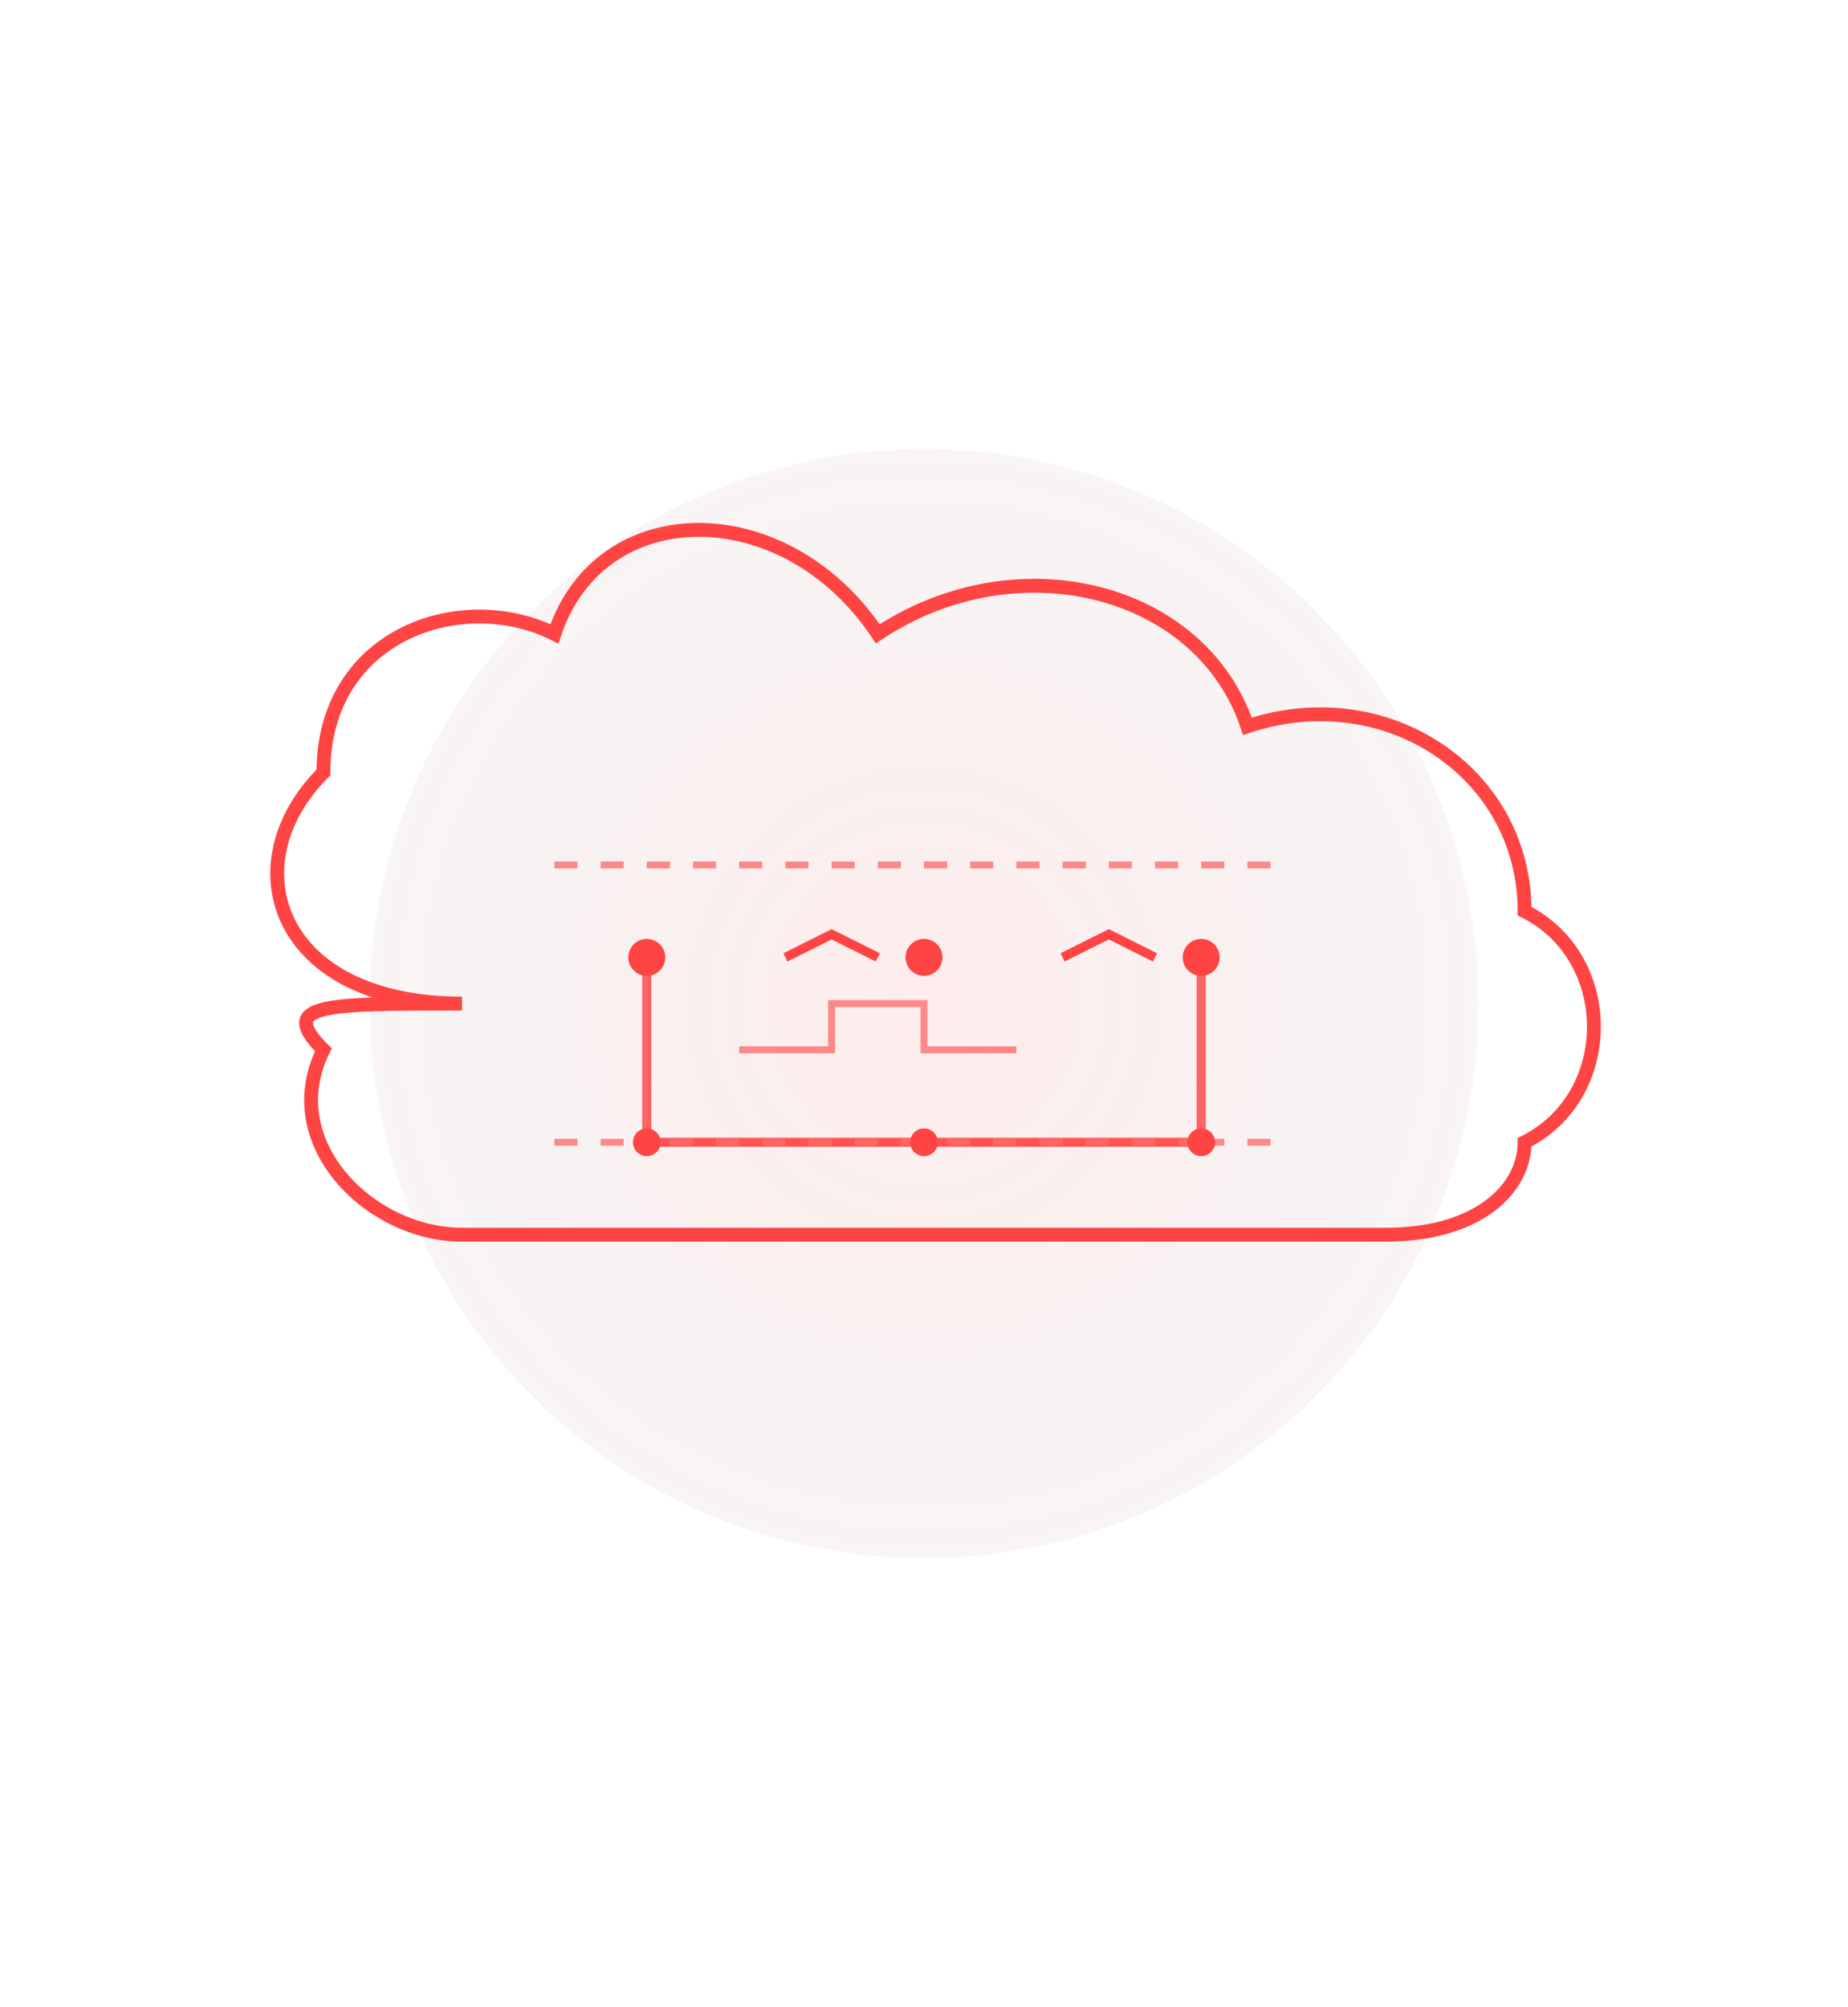<svg width="350" height="380" xmlns="http://www.w3.org/2000/svg" viewBox="0 0 400 300">
  <!-- Glowing Background -->
  <defs>
    <radialGradient id="redGlow" cx="50%" cy="50%" r="90%">
      <stop offset="0%" style="stop-color:#ff4444;stop-opacity:0.1"/>
      <stop offset="100%" style="stop-color:transparent;stop-opacity:0"/>
    </radialGradient>
  </defs>
  <circle cx="200" cy="150" r="120" fill="url(#redGlow)"/>

  <!-- Main Cloud -->
  <path d="M100 150 C60 150 50 120 70 100 C70 70 100 60 120 70 C130 40 170 40 190 70 C220 50 260 60 270 90 C300 80 330 100 330 130 C350 140 350 170 330 180 C330 190 320 200 300 200 L100 200 C80 200 60 180 70 160 C60 150 70 150 100 150" 
        fill="none" 
        stroke="#ff4444" 
        stroke-width="3">
    <animate attributeName="stroke-opacity" 
             values="1;0.5;1" 
             dur="3s" 
             repeatCount="indefinite"/>
  </path>
  
  <!-- Circuit Pattern -->
  <path d="M120 120 H280 M120 180 H280" 
        stroke="#ff4444" 
        stroke-width="1.5" 
        stroke-dasharray="5,5" 
        opacity="0.6"/>
  
  <!-- Data Flow Lines -->
  <path d="M140 140 V180 H260 V140" 
        fill="none" 
        stroke="#ff4444" 
        stroke-width="2" 
        opacity="0.8"/>
  
  <!-- Data Points -->
  <g>
    <circle cx="140" cy="140" r="4" fill="#ff4444">
      <animate attributeName="opacity" 
               values="1;0.3;1" 
               dur="1.5s" 
               repeatCount="indefinite"/>
    </circle>
    <circle cx="200" cy="140" r="4" fill="#ff4444">
      <animate attributeName="opacity" 
               values="1;0.3;1" 
               dur="1.5s" 
               repeatCount="indefinite" 
               begin="0.5s"/>
    </circle>
    <circle cx="260" cy="140" r="4" fill="#ff4444">
      <animate attributeName="opacity" 
               values="1;0.3;1" 
               dur="1.5s" 
               repeatCount="indefinite" 
               begin="1s"/>
    </circle>
  </g>

  <!-- Data Flow Arrows -->
  <g fill="none" stroke="#ff4444" stroke-width="2">
    <path d="M170 140 L180 135 L190 140">
      <animate attributeName="opacity" 
               values="1;0.3;1" 
               dur="2s" 
               repeatCount="indefinite"/>
    </path>
    <path d="M230 140 L240 135 L250 140">
      <animate attributeName="opacity" 
               values="1;0.3;1" 
               dur="2s" 
               repeatCount="indefinite" 
               begin="1s"/>
    </path>
  </g>

  <!-- Connection Points -->
  <g fill="#ff4444">
    <circle cx="140" cy="180" r="3"/>
    <circle cx="200" cy="180" r="3"/>
    <circle cx="260" cy="180" r="3"/>
  </g>
  
  <!-- Digital Pulses -->
  <path d="M160 160 h20 v-10 h20 v10 h20" 
        fill="none" 
        stroke="#ff4444" 
        stroke-width="1.5" 
        opacity="0.6">
    <animate attributeName="stroke-opacity" 
             values="0.6;0.3;0.6" 
             dur="2s" 
             repeatCount="indefinite"/>
  </path>
</svg>
